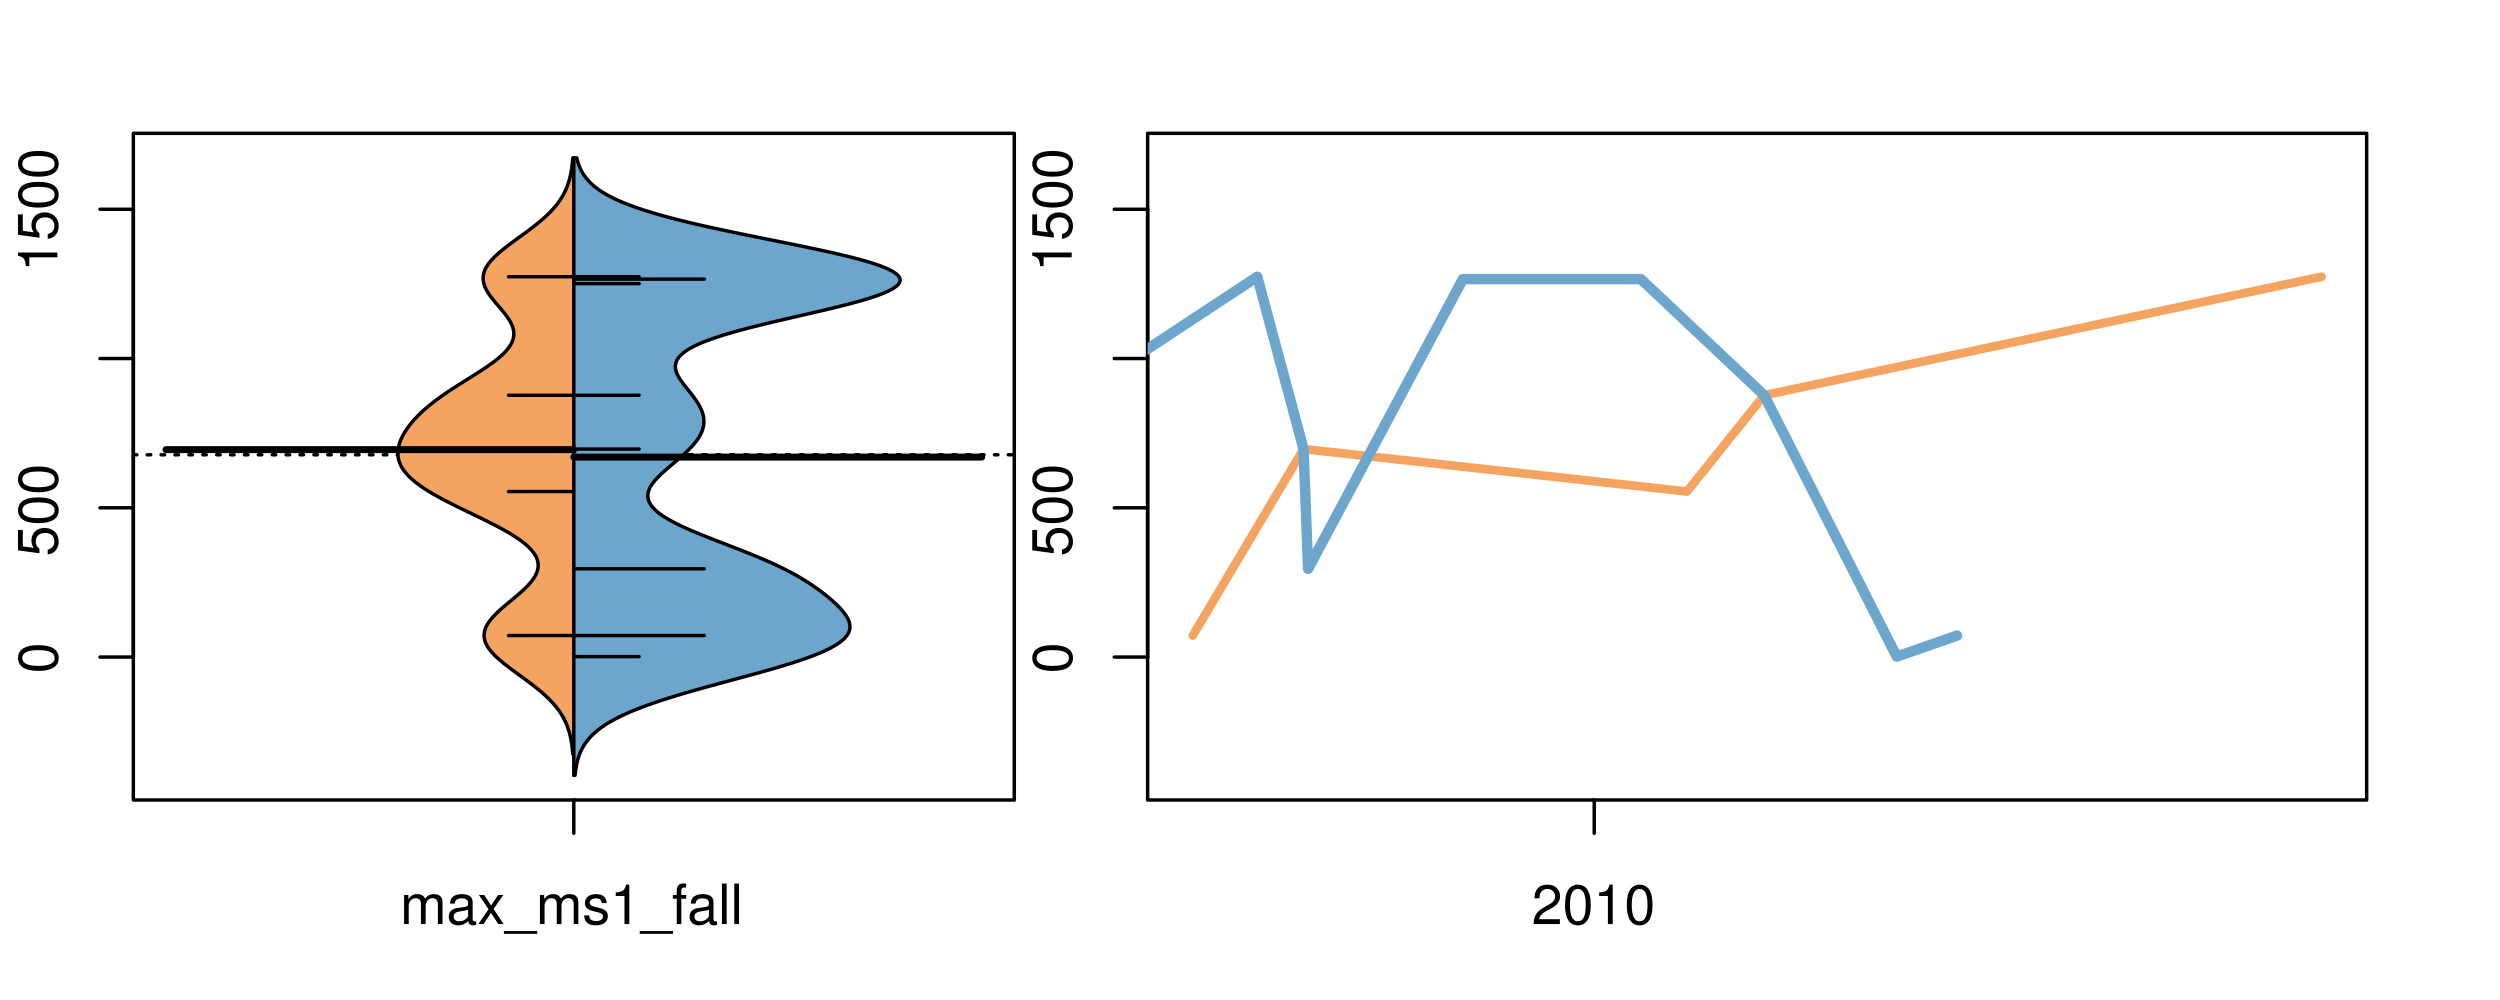 <?xml version="1.0" encoding="UTF-8"?>
<svg xmlns="http://www.w3.org/2000/svg" xmlns:xlink="http://www.w3.org/1999/xlink" width="540pt" height="216pt" viewBox="0 0 540 216" version="1.1">
<defs>
<g>
<symbol overflow="visible" id="glyph0-0">
<path style="stroke:none;" d="M -8.516 -3.297 C -8.516 -2.516 -8.156 -1.781 -7.578 -1.344 C -6.828 -0.797 -5.688 -0.516 -4.109 -0.516 C -1.25 -0.516 0.281 -1.469 0.281 -3.297 C 0.281 -5.094 -1.25 -6.078 -4.047 -6.078 C -5.703 -6.078 -6.797 -5.812 -7.578 -5.25 C -8.172 -4.812 -8.516 -4.109 -8.516 -3.297 Z M -7.578 -3.297 C -7.578 -4.438 -6.422 -5 -4.141 -5 C -1.734 -5 -0.594 -4.453 -0.594 -3.281 C -0.594 -2.156 -1.781 -1.594 -4.109 -1.594 C -6.438 -1.594 -7.578 -2.156 -7.578 -3.297 Z M -7.578 -3.297 "/>
</symbol>
<symbol overflow="visible" id="glyph0-1">
<path style="stroke:none;" d="M -8.516 -5.719 L -8.516 -1.312 L -3.875 -0.688 L -3.875 -1.656 C -4.469 -2.141 -4.672 -2.562 -4.672 -3.219 C -4.672 -4.359 -3.891 -5.078 -2.625 -5.078 C -1.406 -5.078 -0.656 -4.375 -0.656 -3.219 C -0.656 -2.297 -1.125 -1.734 -2.094 -1.469 L -2.094 -0.422 C -1.391 -0.562 -1.062 -0.688 -0.75 -0.938 C -0.094 -1.422 0.281 -2.281 0.281 -3.234 C 0.281 -4.953 -0.969 -6.156 -2.766 -6.156 C -4.453 -6.156 -5.609 -5.047 -5.609 -3.406 C -5.609 -2.812 -5.453 -2.328 -5.094 -1.844 L -7.469 -2.172 L -7.469 -5.719 Z M -8.516 -5.719 "/>
</symbol>
<symbol overflow="visible" id="glyph0-2">
<path style="stroke:none;" d="M -6.062 -3.109 L 0 -3.109 L 0 -4.156 L -8.516 -4.156 L -8.516 -3.469 C -7.203 -3.094 -7.016 -2.859 -6.812 -1.219 L -6.062 -1.219 Z M -6.062 -3.109 "/>
</symbol>
<symbol overflow="visible" id="glyph0-3">
<path style="stroke:none;" d="M -8.75 -5.938 L -8.75 -4.938 L -5.5 -4.938 C -6.125 -4.531 -6.469 -3.859 -6.469 -3.016 C -6.469 -1.375 -5.156 -0.312 -3.156 -0.312 C -1.031 -0.312 0.281 -1.359 0.281 -3.047 C 0.281 -3.906 -0.047 -4.516 -0.828 -5.047 L 0 -5.047 L 0 -5.938 Z M -5.531 -3.188 C -5.531 -4.266 -4.578 -4.938 -3.078 -4.938 C -1.625 -4.938 -0.656 -4.25 -0.656 -3.188 C -0.656 -2.094 -1.625 -1.359 -3.094 -1.359 C -4.562 -1.359 -5.531 -2.094 -5.531 -3.188 Z M -5.531 -3.188 "/>
</symbol>
<symbol overflow="visible" id="glyph0-4">
<path style="stroke:none;" d="M -6.281 -3.094 L -6.281 -2.047 L -7.266 -2.047 C -7.688 -2.047 -7.906 -2.297 -7.906 -2.75 C -7.906 -2.828 -7.906 -2.875 -7.891 -3.094 L -8.719 -3.094 C -8.766 -2.875 -8.781 -2.734 -8.781 -2.531 C -8.781 -1.609 -8.25 -1.062 -7.359 -1.062 L -6.281 -1.062 L -6.281 -0.219 L -5.469 -0.219 L -5.469 -1.062 L 0 -1.062 L 0 -2.047 L -5.469 -2.047 L -5.469 -3.094 Z M -6.281 -3.094 "/>
</symbol>
<symbol overflow="visible" id="glyph0-5">
<path style="stroke:none;" d="M 1.516 -6.938 L 1.516 0.266 L 2.109 0.266 L 2.109 -6.938 Z M 1.516 -6.938 "/>
</symbol>
<symbol overflow="visible" id="glyph0-6">
<path style="stroke:none;" d="M -6.469 -3.266 C -6.469 -1.5 -5.203 -0.438 -3.094 -0.438 C -0.984 -0.438 0.281 -1.484 0.281 -3.281 C 0.281 -5.047 -0.984 -6.125 -3.047 -6.125 C -5.219 -6.125 -6.469 -5.078 -6.469 -3.266 Z M -5.547 -3.281 C -5.547 -4.406 -4.625 -5.078 -3.062 -5.078 C -1.578 -5.078 -0.641 -4.375 -0.641 -3.281 C -0.641 -2.156 -1.578 -1.469 -3.094 -1.469 C -4.609 -1.469 -5.547 -2.156 -5.547 -3.281 Z M -5.547 -3.281 "/>
</symbol>
<symbol overflow="visible" id="glyph0-7">
<path style="stroke:none;" d="M -8.75 -1.828 L -8.75 -0.812 L 0 -0.812 L 0 -1.828 Z M -8.75 -1.828 "/>
</symbol>
<symbol overflow="visible" id="glyph0-8">
<path style="stroke:none;" d="M -1.25 -2.297 L -1.25 -1.047 L 0 -1.047 L 0 -2.297 Z M -1.25 -2.297 "/>
</symbol>
<symbol overflow="visible" id="glyph0-9">
<path style="stroke:none;" d="M -3.906 -2.656 L -3.906 -3.234 C -3.906 -4.391 -3.391 -4.984 -2.359 -4.984 C -1.297 -4.984 -0.656 -4.328 -0.656 -3.234 C -0.656 -2.078 -1.234 -1.516 -2.469 -1.438 L -2.469 -0.391 C -1.781 -0.438 -1.344 -0.547 -0.953 -0.75 C -0.141 -1.188 0.281 -2.031 0.281 -3.188 C 0.281 -4.938 -0.766 -6.078 -2.375 -6.078 C -3.453 -6.078 -4.062 -5.656 -4.406 -4.625 C -4.719 -5.422 -5.312 -5.812 -6.172 -5.812 C -7.625 -5.812 -8.516 -4.844 -8.516 -3.234 C -8.516 -1.516 -7.578 -0.594 -5.766 -0.562 L -5.766 -1.625 C -6.281 -1.625 -6.562 -1.688 -6.828 -1.812 C -7.297 -2.047 -7.578 -2.578 -7.578 -3.234 C -7.578 -4.172 -7.031 -4.734 -6.125 -4.734 C -5.531 -4.734 -5.172 -4.531 -4.984 -4.062 C -4.859 -3.766 -4.812 -3.391 -4.797 -2.656 Z M -3.906 -2.656 "/>
</symbol>
<symbol overflow="visible" id="glyph0-10">
<path style="stroke:none;" d="M 0 -3.422 L -6.281 -5.828 L -6.281 -4.703 L -1.188 -2.922 L -6.281 -1.25 L -6.281 -0.125 L 0 -2.328 Z M 0 -3.422 "/>
</symbol>
<symbol overflow="visible" id="glyph0-11">
<path style="stroke:none;" d="M -0.594 -6.422 C -0.562 -6.312 -0.562 -6.266 -0.562 -6.203 C -0.562 -5.859 -0.75 -5.656 -1.062 -5.656 L -4.75 -5.656 C -5.875 -5.656 -6.469 -4.844 -6.469 -3.297 C -6.469 -2.391 -6.203 -1.625 -5.734 -1.219 C -5.406 -0.922 -5.047 -0.797 -4.422 -0.781 L -4.422 -1.781 C -5.203 -1.875 -5.547 -2.328 -5.547 -3.266 C -5.547 -4.156 -5.203 -4.672 -4.609 -4.672 L -4.344 -4.672 C -3.922 -4.672 -3.75 -4.422 -3.641 -3.625 C -3.469 -2.203 -3.422 -1.984 -3.266 -1.609 C -2.969 -0.875 -2.406 -0.5 -1.578 -0.5 C -0.438 -0.5 0.281 -1.297 0.281 -2.562 C 0.281 -3.359 0 -4 -0.641 -4.703 C -0.016 -4.781 0.281 -5.094 0.281 -5.734 C 0.281 -5.938 0.25 -6.094 0.172 -6.422 Z M -1.984 -4.672 C -1.641 -4.672 -1.438 -4.578 -1.156 -4.266 C -0.797 -3.859 -0.594 -3.375 -0.594 -2.781 C -0.594 -2 -0.969 -1.547 -1.609 -1.547 C -2.266 -1.547 -2.609 -1.984 -2.766 -3.062 C -2.906 -4.109 -2.953 -4.328 -3.109 -4.672 Z M -1.984 -4.672 "/>
</symbol>
<symbol overflow="visible" id="glyph0-12">
<path style="stroke:none;" d="M 0 -5.781 L -6.281 -5.781 L -6.281 -4.781 L -2.719 -4.781 C -1.438 -4.781 -0.594 -4.109 -0.594 -3.078 C -0.594 -2.281 -1.078 -1.781 -1.844 -1.781 L -6.281 -1.781 L -6.281 -0.781 L -1.438 -0.781 C -0.391 -0.781 0.281 -1.562 0.281 -2.781 C 0.281 -3.703 -0.047 -4.297 -0.875 -4.891 L 0 -4.891 Z M 0 -5.781 "/>
</symbol>
<symbol overflow="visible" id="glyph0-13">
<path style="stroke:none;" d="M -2.812 -6.156 C -3.766 -6.156 -4.344 -6.078 -4.812 -5.906 C -5.844 -5.5 -6.469 -4.531 -6.469 -3.359 C -6.469 -1.609 -5.125 -0.484 -3.062 -0.484 C -1 -0.484 0.281 -1.578 0.281 -3.344 C 0.281 -4.781 -0.547 -5.766 -1.906 -6.031 L -1.906 -5.016 C -1.078 -4.734 -0.641 -4.172 -0.641 -3.375 C -0.641 -2.734 -0.938 -2.203 -1.469 -1.859 C -1.828 -1.625 -2.188 -1.531 -2.812 -1.531 Z M -3.625 -1.547 C -4.781 -1.625 -5.547 -2.344 -5.547 -3.344 C -5.547 -4.328 -4.734 -5.094 -3.703 -5.094 C -3.672 -5.094 -3.641 -5.094 -3.625 -5.078 Z M -3.625 -1.547 "/>
</symbol>
<symbol overflow="visible" id="glyph1-0">
<path style="stroke:none;" d="M 0.844 -6.281 L 0.844 0 L 1.844 0 L 1.844 -3.953 C 1.844 -4.859 2.516 -5.594 3.328 -5.594 C 4.062 -5.594 4.484 -5.141 4.484 -4.328 L 4.484 0 L 5.5 0 L 5.5 -3.953 C 5.5 -4.859 6.156 -5.594 6.969 -5.594 C 7.703 -5.594 8.141 -5.125 8.141 -4.328 L 8.141 0 L 9.141 0 L 9.141 -4.719 C 9.141 -5.844 8.5 -6.469 7.312 -6.469 C 6.484 -6.469 5.969 -6.219 5.391 -5.516 C 5.016 -6.188 4.516 -6.469 3.703 -6.469 C 2.859 -6.469 2.297 -6.156 1.766 -5.406 L 1.766 -6.281 Z M 0.844 -6.281 "/>
</symbol>
<symbol overflow="visible" id="glyph1-1">
<path style="stroke:none;" d="M 6.422 -0.594 C 6.312 -0.562 6.266 -0.562 6.203 -0.562 C 5.859 -0.562 5.656 -0.75 5.656 -1.062 L 5.656 -4.75 C 5.656 -5.875 4.844 -6.469 3.297 -6.469 C 2.391 -6.469 1.625 -6.203 1.219 -5.734 C 0.922 -5.406 0.797 -5.047 0.781 -4.422 L 1.781 -4.422 C 1.875 -5.203 2.328 -5.547 3.266 -5.547 C 4.156 -5.547 4.672 -5.203 4.672 -4.609 L 4.672 -4.344 C 4.672 -3.922 4.422 -3.75 3.625 -3.641 C 2.203 -3.469 1.984 -3.422 1.609 -3.266 C 0.875 -2.969 0.5 -2.406 0.5 -1.578 C 0.5 -0.438 1.297 0.281 2.562 0.281 C 3.359 0.281 4 0 4.703 -0.641 C 4.781 -0.016 5.094 0.281 5.734 0.281 C 5.938 0.281 6.094 0.25 6.422 0.172 Z M 4.672 -1.984 C 4.672 -1.641 4.578 -1.438 4.266 -1.156 C 3.859 -0.797 3.375 -0.594 2.781 -0.594 C 2 -0.594 1.547 -0.969 1.547 -1.609 C 1.547 -2.266 1.984 -2.609 3.062 -2.766 C 4.109 -2.906 4.328 -2.953 4.672 -3.109 Z M 4.672 -1.984 "/>
</symbol>
<symbol overflow="visible" id="glyph1-2">
<path style="stroke:none;" d="M 3.5 -3.25 L 5.609 -6.281 L 4.484 -6.281 L 2.969 -4.016 L 1.469 -6.281 L 0.328 -6.281 L 2.422 -3.203 L 0.203 0 L 1.344 0 L 2.938 -2.406 L 4.516 0 L 5.672 0 Z M 3.5 -3.25 "/>
</symbol>
<symbol overflow="visible" id="glyph1-3">
<path style="stroke:none;" d="M 6.938 1.516 L -0.266 1.516 L -0.266 2.109 L 6.938 2.109 Z M 6.938 1.516 "/>
</symbol>
<symbol overflow="visible" id="glyph1-4">
<path style="stroke:none;" d="M 5.25 -4.531 C 5.25 -5.766 4.422 -6.469 2.969 -6.469 C 1.516 -6.469 0.562 -5.719 0.562 -4.547 C 0.562 -3.562 1.062 -3.094 2.562 -2.734 L 3.484 -2.516 C 4.188 -2.344 4.469 -2.094 4.469 -1.625 C 4.469 -1.047 3.875 -0.641 3 -0.641 C 2.453 -0.641 2 -0.797 1.75 -1.062 C 1.594 -1.25 1.531 -1.422 1.469 -1.875 L 0.406 -1.875 C 0.453 -0.422 1.266 0.281 2.922 0.281 C 4.5 0.281 5.516 -0.5 5.516 -1.719 C 5.516 -2.656 4.984 -3.172 3.734 -3.469 L 2.766 -3.703 C 1.953 -3.891 1.609 -4.156 1.609 -4.594 C 1.609 -5.172 2.125 -5.547 2.938 -5.547 C 3.75 -5.547 4.172 -5.203 4.203 -4.531 Z M 5.25 -4.531 "/>
</symbol>
<symbol overflow="visible" id="glyph1-5">
<path style="stroke:none;" d="M 3.109 -6.062 L 3.109 0 L 4.156 0 L 4.156 -8.516 L 3.469 -8.516 C 3.094 -7.203 2.859 -7.016 1.219 -6.812 L 1.219 -6.062 Z M 3.109 -6.062 "/>
</symbol>
<symbol overflow="visible" id="glyph1-6">
<path style="stroke:none;" d="M 3.094 -6.281 L 2.047 -6.281 L 2.047 -7.266 C 2.047 -7.688 2.297 -7.906 2.75 -7.906 C 2.828 -7.906 2.875 -7.906 3.094 -7.891 L 3.094 -8.719 C 2.875 -8.766 2.734 -8.781 2.531 -8.781 C 1.609 -8.781 1.062 -8.25 1.062 -7.359 L 1.062 -6.281 L 0.219 -6.281 L 0.219 -5.469 L 1.062 -5.469 L 1.062 0 L 2.047 0 L 2.047 -5.469 L 3.094 -5.469 Z M 3.094 -6.281 "/>
</symbol>
<symbol overflow="visible" id="glyph1-7">
<path style="stroke:none;" d="M 1.828 -8.75 L 0.812 -8.75 L 0.812 0 L 1.828 0 Z M 1.828 -8.75 "/>
</symbol>
<symbol overflow="visible" id="glyph1-8">
<path style="stroke:none;" d="M 6.078 -1.047 L 1.594 -1.047 C 1.703 -1.734 2.094 -2.188 3.125 -2.797 L 4.328 -3.438 C 5.516 -4.094 6.125 -4.969 6.125 -6.016 C 6.125 -6.719 5.844 -7.375 5.344 -7.844 C 4.844 -8.297 4.219 -8.516 3.406 -8.516 C 2.328 -8.516 1.531 -8.125 1.062 -7.406 C 0.75 -6.953 0.625 -6.422 0.594 -5.562 L 1.656 -5.562 C 1.688 -6.125 1.766 -6.484 1.906 -6.75 C 2.188 -7.266 2.734 -7.578 3.375 -7.578 C 4.328 -7.578 5.047 -6.906 5.047 -5.984 C 5.047 -5.312 4.656 -4.734 3.906 -4.312 L 2.797 -3.688 C 1.016 -2.672 0.5 -1.875 0.406 0 L 6.078 0 Z M 6.078 -1.047 "/>
</symbol>
<symbol overflow="visible" id="glyph1-9">
<path style="stroke:none;" d="M 3.297 -8.516 C 2.516 -8.516 1.781 -8.156 1.344 -7.578 C 0.797 -6.828 0.516 -5.688 0.516 -4.109 C 0.516 -1.25 1.469 0.281 3.297 0.281 C 5.094 0.281 6.078 -1.25 6.078 -4.047 C 6.078 -5.703 5.812 -6.797 5.25 -7.578 C 4.812 -8.172 4.109 -8.516 3.297 -8.516 Z M 3.297 -7.578 C 4.438 -7.578 5 -6.422 5 -4.141 C 5 -1.734 4.453 -0.594 3.281 -0.594 C 2.156 -0.594 1.594 -1.781 1.594 -4.109 C 1.594 -6.438 2.156 -7.578 3.297 -7.578 Z M 3.297 -7.578 "/>
</symbol>
</g>
<clipPath id="clip1">
  <path d="M 28.801 28.801 L 220.086 28.801 L 220.086 173.801 L 28.801 173.801 Z M 28.801 28.801 "/>
</clipPath>
<clipPath id="clip2">
  <path d="M 247.887 28.801 L 512.199 28.801 L 512.199 173.801 L 247.887 173.801 Z M 247.887 28.801 "/>
</clipPath>
<clipPath id="clip3">
  <path d="M 233.484 14.398 L 526.598 14.398 L 526.598 188.199 L 233.484 188.199 Z M 233.484 14.398 "/>
</clipPath>
<clipPath id="clip4">
  <path d="M 247.887 28.801 L 512.199 28.801 L 512.199 173.801 L 247.887 173.801 Z M 247.887 28.801 "/>
</clipPath>
</defs>
<g id="surface251">
<path style="fill:none;stroke-width:0.75;stroke-linecap:round;stroke-linejoin:round;stroke:rgb(0%,0%,0%);stroke-opacity:1;stroke-miterlimit:10;" d="M 28.801 172.801 L 219.086 172.801 L 219.086 28.801 L 28.801 28.801 L 28.801 172.801 "/>
<path style="fill:none;stroke-width:0.75;stroke-linecap:round;stroke-linejoin:round;stroke:rgb(0%,0%,0%);stroke-opacity:1;stroke-miterlimit:10;" d="M 28.801 141.93 L 28.801 45.199 "/>
<path style="fill:none;stroke-width:0.75;stroke-linecap:round;stroke-linejoin:round;stroke:rgb(0%,0%,0%);stroke-opacity:1;stroke-miterlimit:10;" d="M 28.801 141.93 L 21.602 141.93 "/>
<path style="fill:none;stroke-width:0.75;stroke-linecap:round;stroke-linejoin:round;stroke:rgb(0%,0%,0%);stroke-opacity:1;stroke-miterlimit:10;" d="M 28.801 109.688 L 21.602 109.688 "/>
<path style="fill:none;stroke-width:0.75;stroke-linecap:round;stroke-linejoin:round;stroke:rgb(0%,0%,0%);stroke-opacity:1;stroke-miterlimit:10;" d="M 28.801 77.441 L 21.602 77.441 "/>
<path style="fill:none;stroke-width:0.75;stroke-linecap:round;stroke-linejoin:round;stroke:rgb(0%,0%,0%);stroke-opacity:1;stroke-miterlimit:10;" d="M 28.801 45.199 L 21.602 45.199 "/>
<g style="fill:rgb(0%,0%,0%);fill-opacity:1;">
  <use xlink:href="#glyph0-0" x="12.396" y="145.43"/>
</g>
<g style="fill:rgb(0%,0%,0%);fill-opacity:1;">
  <use xlink:href="#glyph0-1" x="12.396" y="120.188"/>
  <use xlink:href="#glyph0-0" x="12.396" y="113.516"/>
  <use xlink:href="#glyph0-0" x="12.396" y="106.844"/>
</g>
<g style="fill:rgb(0%,0%,0%);fill-opacity:1;">
  <use xlink:href="#glyph0-2" x="12.396" y="58.699"/>
  <use xlink:href="#glyph0-1" x="12.396" y="52.027"/>
  <use xlink:href="#glyph0-0" x="12.396" y="45.355"/>
  <use xlink:href="#glyph0-0" x="12.396" y="38.684"/>
</g>
<path style="fill:none;stroke-width:0.75;stroke-linecap:round;stroke-linejoin:round;stroke:rgb(0%,0%,0%);stroke-opacity:1;stroke-miterlimit:10;" d="M 123.941 172.801 L 123.941 172.801 "/>
<path style="fill:none;stroke-width:0.75;stroke-linecap:round;stroke-linejoin:round;stroke:rgb(0%,0%,0%);stroke-opacity:1;stroke-miterlimit:10;" d="M 123.941 172.801 L 123.941 180 "/>
<g style="fill:rgb(0%,0%,0%);fill-opacity:1;">
  <use xlink:href="#glyph1-0" x="86.441" y="199.596"/>
  <use xlink:href="#glyph1-1" x="96.438" y="199.596"/>
  <use xlink:href="#glyph1-2" x="103.109" y="199.596"/>
  <use xlink:href="#glyph1-3" x="109.109" y="199.596"/>
  <use xlink:href="#glyph1-0" x="115.781" y="199.596"/>
  <use xlink:href="#glyph1-4" x="125.777" y="199.596"/>
  <use xlink:href="#glyph1-5" x="131.777" y="199.596"/>
  <use xlink:href="#glyph1-3" x="138.449" y="199.596"/>
  <use xlink:href="#glyph1-6" x="145.121" y="199.596"/>
  <use xlink:href="#glyph1-1" x="148.457" y="199.596"/>
  <use xlink:href="#glyph1-7" x="155.129" y="199.596"/>
  <use xlink:href="#glyph1-7" x="157.793" y="199.596"/>
</g>
<g clip-path="url(#clip1)" clip-rule="nonzero">
<path style="fill:none;stroke-width:0.75;stroke-linecap:round;stroke-linejoin:round;stroke:rgb(0%,0%,0%);stroke-opacity:1;stroke-dasharray:0.75,2.25;stroke-miterlimit:10;" d="M 28.801 98.23 L 219.086 98.23 "/>
<path style=" stroke:none;fill-rule:nonzero;fill:rgb(95.686%,64.314%,37.647%);fill-opacity:1;" d="M 123.941 34.133 L 123.727 34.133 L 123.707 34.387 L 123.684 34.637 L 123.66 34.891 L 123.637 35.141 L 123.609 35.395 L 123.578 35.645 L 123.547 35.898 L 123.516 36.148 L 123.477 36.402 L 123.441 36.652 L 123.398 36.906 L 123.355 37.156 L 123.309 37.41 L 123.258 37.66 L 123.203 37.914 L 123.145 38.164 L 123.02 38.672 L 122.949 38.922 L 122.875 39.176 L 122.797 39.426 L 122.715 39.68 L 122.629 39.93 L 122.535 40.184 L 122.438 40.434 L 122.336 40.688 L 122.227 40.938 L 122.113 41.191 L 121.992 41.441 L 121.867 41.695 L 121.734 41.945 L 121.594 42.199 L 121.449 42.449 L 121.297 42.703 L 121.137 42.953 L 120.973 43.207 L 120.801 43.457 L 120.617 43.711 L 120.434 43.961 L 120.238 44.215 L 120.035 44.465 L 119.828 44.719 L 119.609 44.973 L 119.383 45.223 L 119.152 45.477 L 118.91 45.727 L 118.664 45.98 L 118.41 46.23 L 118.148 46.484 L 117.879 46.734 L 117.605 46.988 L 117.32 47.238 L 117.035 47.492 L 116.738 47.742 L 116.438 47.996 L 116.129 48.246 L 115.816 48.5 L 115.5 48.75 L 115.176 49.004 L 114.848 49.254 L 114.516 49.508 L 114.184 49.758 L 113.844 50.012 L 113.504 50.262 L 112.816 50.77 L 112.469 51.02 L 112.121 51.273 L 111.777 51.523 L 111.43 51.777 L 111.086 52.027 L 110.742 52.281 L 110.402 52.531 L 110.066 52.785 L 109.734 53.035 L 109.406 53.289 L 109.082 53.539 L 108.766 53.793 L 108.453 54.043 L 108.148 54.297 L 107.855 54.547 L 107.566 54.801 L 107.285 55.051 L 107.02 55.305 L 106.758 55.555 L 106.512 55.809 L 106.273 56.059 L 106.047 56.312 L 105.836 56.562 L 105.641 56.816 L 105.449 57.07 L 105.281 57.32 L 105.121 57.574 L 104.973 57.824 L 104.848 58.078 L 104.734 58.328 L 104.629 58.582 L 104.551 58.832 L 104.48 59.086 L 104.422 59.336 L 104.387 59.59 L 104.363 59.84 L 104.355 60.094 L 104.363 60.344 L 104.383 60.598 L 104.422 60.848 L 104.473 61.102 L 104.535 61.352 L 104.617 61.605 L 104.707 61.855 L 104.812 62.109 L 104.93 62.359 L 105.059 62.613 L 105.195 62.867 L 105.348 63.117 L 105.508 63.371 L 105.676 63.621 L 105.855 63.875 L 106.039 64.125 L 106.23 64.379 L 106.43 64.629 L 106.629 64.883 L 106.836 65.133 L 107.047 65.387 L 107.262 65.637 L 107.477 65.891 L 107.691 66.141 L 107.906 66.395 L 108.125 66.645 L 108.336 66.898 L 108.547 67.148 L 108.754 67.402 L 108.953 67.652 L 109.152 67.906 L 109.344 68.156 L 109.523 68.41 L 109.703 68.66 L 109.871 68.914 L 110.027 69.168 L 110.176 69.418 L 110.312 69.672 L 110.438 69.922 L 110.559 70.176 L 110.656 70.426 L 110.746 70.68 L 110.824 70.93 L 110.883 71.184 L 110.93 71.434 L 110.965 71.688 L 110.98 71.938 L 110.984 72.191 L 110.973 72.441 L 110.941 72.695 L 110.898 72.945 L 110.84 73.199 L 110.762 73.449 L 110.672 73.703 L 110.562 73.953 L 110.438 74.207 L 110.301 74.457 L 110.148 74.711 L 109.977 74.965 L 109.793 75.215 L 109.59 75.469 L 109.379 75.719 L 109.152 75.973 L 108.906 76.223 L 108.652 76.477 L 108.387 76.727 L 108.105 76.98 L 107.812 77.23 L 107.512 77.484 L 107.195 77.734 L 106.871 77.988 L 106.539 78.238 L 106.195 78.492 L 105.848 78.742 L 105.488 78.996 L 105.121 79.246 L 104.75 79.5 L 104.375 79.75 L 103.988 80.004 L 103.602 80.254 L 103.211 80.508 L 102.816 80.758 L 102.02 81.266 L 101.617 81.516 L 101.219 81.77 L 100.816 82.02 L 100.414 82.273 L 100.012 82.523 L 99.613 82.777 L 99.215 83.027 L 98.816 83.281 L 98.422 83.531 L 98.031 83.785 L 97.645 84.035 L 97.262 84.289 L 96.883 84.539 L 96.508 84.793 L 96.137 85.043 L 95.773 85.297 L 95.414 85.547 L 95.059 85.801 L 94.711 86.051 L 94.367 86.305 L 94.031 86.555 L 93.699 86.809 L 93.375 87.062 L 93.059 87.312 L 92.746 87.566 L 92.441 87.816 L 92.145 88.07 L 91.852 88.32 L 91.566 88.574 L 91.289 88.824 L 91.016 89.078 L 90.754 89.328 L 90.492 89.582 L 90.242 89.832 L 89.996 90.086 L 89.758 90.336 L 89.527 90.59 L 89.301 90.84 L 89.082 91.094 L 88.871 91.344 L 88.668 91.598 L 88.469 91.848 L 88.277 92.102 L 88.09 92.352 L 87.91 92.605 L 87.742 92.855 L 87.578 93.109 L 87.418 93.363 L 87.27 93.613 L 87.125 93.867 L 86.988 94.117 L 86.859 94.371 L 86.742 94.621 L 86.625 94.875 L 86.523 95.125 L 86.426 95.379 L 86.332 95.629 L 86.254 95.883 L 86.184 96.133 L 86.117 96.387 L 86.066 96.637 L 86.023 96.891 L 85.984 97.141 L 85.965 97.395 L 85.945 97.645 L 85.941 97.898 L 85.949 98.148 L 85.965 98.402 L 85.992 98.652 L 86.035 98.906 L 86.082 99.16 L 86.148 99.41 L 86.223 99.664 L 86.309 99.914 L 86.41 100.168 L 86.52 100.418 L 86.645 100.672 L 86.785 100.922 L 86.934 101.176 L 87.094 101.426 L 87.277 101.68 L 87.469 101.93 L 87.668 102.184 L 87.891 102.434 L 88.121 102.688 L 88.367 102.938 L 88.629 103.191 L 88.898 103.441 L 89.184 103.695 L 89.484 103.945 L 89.797 104.199 L 90.121 104.449 L 90.461 104.703 L 90.809 104.953 L 91.172 105.207 L 91.551 105.461 L 91.934 105.711 L 92.336 105.965 L 92.746 106.215 L 93.164 106.469 L 93.594 106.719 L 94.035 106.973 L 94.484 107.223 L 94.945 107.477 L 95.41 107.727 L 95.887 107.98 L 96.371 108.23 L 96.859 108.484 L 97.352 108.734 L 97.855 108.988 L 98.359 109.238 L 98.871 109.492 L 99.387 109.742 L 99.902 109.996 L 100.422 110.246 L 100.941 110.5 L 101.465 110.75 L 101.984 111.004 L 102.508 111.258 L 103.027 111.508 L 103.547 111.762 L 104.062 112.012 L 104.578 112.266 L 105.086 112.516 L 105.59 112.77 L 106.09 113.02 L 106.582 113.273 L 107.07 113.523 L 107.551 113.777 L 108.023 114.027 L 108.484 114.281 L 108.941 114.531 L 109.387 114.785 L 109.82 115.035 L 110.246 115.289 L 110.656 115.539 L 111.059 115.793 L 111.449 116.043 L 111.824 116.297 L 112.188 116.547 L 112.539 116.801 L 112.871 117.051 L 113.195 117.305 L 113.5 117.559 L 113.789 117.809 L 114.07 118.062 L 114.328 118.312 L 114.57 118.566 L 114.801 118.816 L 115.012 119.07 L 115.207 119.32 L 115.391 119.574 L 115.547 119.824 L 115.691 120.078 L 115.824 120.328 L 115.93 120.582 L 116.027 120.832 L 116.105 121.086 L 116.164 121.336 L 116.207 121.59 L 116.234 121.84 L 116.242 122.094 L 116.238 122.344 L 116.215 122.598 L 116.172 122.848 L 116.121 123.102 L 116.047 123.355 L 115.961 123.605 L 115.859 123.859 L 115.742 124.109 L 115.613 124.363 L 115.469 124.613 L 115.309 124.867 L 115.137 125.117 L 114.957 125.371 L 114.758 125.621 L 114.551 125.875 L 114.336 126.125 L 114.105 126.379 L 113.863 126.629 L 113.617 126.883 L 113.359 127.133 L 113.094 127.387 L 112.824 127.637 L 112.543 127.891 L 112.262 128.141 L 111.973 128.395 L 111.676 128.645 L 111.379 128.898 L 111.078 129.148 L 110.777 129.402 L 110.473 129.656 L 110.168 129.906 L 109.867 130.16 L 109.562 130.41 L 109.266 130.664 L 108.969 130.914 L 108.672 131.168 L 108.383 131.418 L 108.102 131.672 L 107.82 131.922 L 107.551 132.176 L 107.289 132.426 L 107.031 132.68 L 106.789 132.93 L 106.555 133.184 L 106.324 133.434 L 106.113 133.688 L 105.91 133.938 L 105.719 134.191 L 105.543 134.441 L 105.379 134.695 L 105.227 134.945 L 105.094 135.199 L 104.973 135.453 L 104.867 135.703 L 104.777 135.957 L 104.699 136.207 L 104.641 136.461 L 104.602 136.711 L 104.57 136.965 L 104.562 137.215 L 104.57 137.469 L 104.59 137.719 L 104.633 137.973 L 104.691 138.223 L 104.758 138.477 L 104.852 138.727 L 104.957 138.98 L 105.07 139.23 L 105.211 139.484 L 105.359 139.734 L 105.523 139.988 L 105.707 140.238 L 105.898 140.492 L 106.105 140.742 L 106.324 140.996 L 106.555 141.246 L 106.801 141.5 L 107.055 141.754 L 107.32 142.004 L 107.594 142.258 L 107.879 142.508 L 108.172 142.762 L 108.477 143.012 L 108.785 143.266 L 109.098 143.516 L 109.422 143.77 L 109.746 144.02 L 110.078 144.273 L 110.414 144.523 L 110.754 144.777 L 111.094 145.027 L 111.438 145.281 L 111.785 145.531 L 112.129 145.785 L 112.477 146.035 L 112.82 146.289 L 113.164 146.539 L 113.508 146.793 L 113.848 147.043 L 114.52 147.551 L 114.852 147.801 L 115.18 148.055 L 115.5 148.305 L 115.82 148.559 L 116.133 148.809 L 116.438 149.062 L 116.738 149.312 L 117.035 149.566 L 117.324 149.816 L 117.605 150.07 L 117.883 150.32 L 118.148 150.574 L 118.414 150.824 L 118.664 151.078 L 118.91 151.328 L 119.152 151.582 L 119.383 151.832 L 119.609 152.086 L 119.828 152.336 L 120.035 152.59 L 120.238 152.84 L 120.434 153.094 L 120.617 153.344 L 120.801 153.598 L 120.973 153.852 L 121.137 154.102 L 121.297 154.355 L 121.449 154.605 L 121.594 154.859 L 121.734 155.109 L 121.867 155.363 L 121.992 155.613 L 122.113 155.867 L 122.227 156.117 L 122.336 156.371 L 122.438 156.621 L 122.535 156.875 L 122.629 157.125 L 122.715 157.379 L 122.797 157.629 L 122.875 157.883 L 122.949 158.133 L 123.02 158.387 L 123.082 158.637 L 123.145 158.891 L 123.203 159.141 L 123.258 159.395 L 123.309 159.648 L 123.355 159.898 L 123.398 160.152 L 123.441 160.402 L 123.477 160.656 L 123.516 160.906 L 123.547 161.16 L 123.578 161.41 L 123.609 161.664 L 123.637 161.914 L 123.66 162.168 L 123.684 162.418 L 123.707 162.672 L 123.727 162.922 L 123.941 162.922 Z M 123.941 34.133 "/>
<path style="fill:none;stroke-width:0.75;stroke-linecap:round;stroke-linejoin:round;stroke:rgb(0%,0%,0%);stroke-opacity:1;stroke-miterlimit:10;" d="M 123.941 34.133 L 123.727 34.133 L 123.707 34.387 L 123.684 34.637 L 123.66 34.891 L 123.637 35.141 L 123.609 35.395 L 123.578 35.645 L 123.547 35.898 L 123.516 36.148 L 123.477 36.402 L 123.441 36.652 L 123.398 36.906 L 123.355 37.156 L 123.309 37.41 L 123.258 37.66 L 123.203 37.914 L 123.145 38.164 L 123.02 38.672 L 122.949 38.922 L 122.875 39.176 L 122.797 39.426 L 122.715 39.68 L 122.629 39.93 L 122.535 40.184 L 122.438 40.434 L 122.336 40.688 L 122.227 40.938 L 122.113 41.191 L 121.992 41.441 L 121.867 41.695 L 121.734 41.945 L 121.594 42.199 L 121.449 42.449 L 121.297 42.703 L 121.137 42.953 L 120.973 43.207 L 120.801 43.457 L 120.617 43.711 L 120.434 43.961 L 120.238 44.215 L 120.035 44.465 L 119.828 44.719 L 119.609 44.973 L 119.383 45.223 L 119.152 45.477 L 118.91 45.727 L 118.664 45.98 L 118.41 46.23 L 118.148 46.484 L 117.879 46.734 L 117.605 46.988 L 117.32 47.238 L 117.035 47.492 L 116.738 47.742 L 116.438 47.996 L 116.129 48.246 L 115.816 48.5 L 115.5 48.75 L 115.176 49.004 L 114.848 49.254 L 114.516 49.508 L 114.184 49.758 L 113.844 50.012 L 113.504 50.262 L 112.816 50.77 L 112.469 51.02 L 112.121 51.273 L 111.777 51.523 L 111.43 51.777 L 111.086 52.027 L 110.742 52.281 L 110.402 52.531 L 110.066 52.785 L 109.734 53.035 L 109.406 53.289 L 109.082 53.539 L 108.766 53.793 L 108.453 54.043 L 108.148 54.297 L 107.855 54.547 L 107.566 54.801 L 107.285 55.051 L 107.02 55.305 L 106.758 55.555 L 106.512 55.809 L 106.273 56.059 L 106.047 56.312 L 105.836 56.562 L 105.641 56.816 L 105.449 57.07 L 105.281 57.32 L 105.121 57.574 L 104.973 57.824 L 104.848 58.078 L 104.734 58.328 L 104.629 58.582 L 104.551 58.832 L 104.48 59.086 L 104.422 59.336 L 104.387 59.59 L 104.363 59.84 L 104.355 60.094 L 104.363 60.344 L 104.383 60.598 L 104.422 60.848 L 104.473 61.102 L 104.535 61.352 L 104.617 61.605 L 104.707 61.855 L 104.812 62.109 L 104.93 62.359 L 105.059 62.613 L 105.195 62.867 L 105.348 63.117 L 105.508 63.371 L 105.676 63.621 L 105.855 63.875 L 106.039 64.125 L 106.23 64.379 L 106.43 64.629 L 106.629 64.883 L 106.836 65.133 L 107.047 65.387 L 107.262 65.637 L 107.477 65.891 L 107.691 66.141 L 107.906 66.395 L 108.125 66.645 L 108.336 66.898 L 108.547 67.148 L 108.754 67.402 L 108.953 67.652 L 109.152 67.906 L 109.344 68.156 L 109.523 68.41 L 109.703 68.66 L 109.871 68.914 L 110.027 69.168 L 110.176 69.418 L 110.312 69.672 L 110.438 69.922 L 110.559 70.176 L 110.656 70.426 L 110.746 70.68 L 110.824 70.93 L 110.883 71.184 L 110.93 71.434 L 110.965 71.688 L 110.98 71.938 L 110.984 72.191 L 110.973 72.441 L 110.941 72.695 L 110.898 72.945 L 110.84 73.199 L 110.762 73.449 L 110.672 73.703 L 110.562 73.953 L 110.438 74.207 L 110.301 74.457 L 110.148 74.711 L 109.977 74.965 L 109.793 75.215 L 109.59 75.469 L 109.379 75.719 L 109.152 75.973 L 108.906 76.223 L 108.652 76.477 L 108.387 76.727 L 108.105 76.98 L 107.812 77.23 L 107.512 77.484 L 107.195 77.734 L 106.871 77.988 L 106.539 78.238 L 106.195 78.492 L 105.848 78.742 L 105.488 78.996 L 105.121 79.246 L 104.75 79.5 L 104.375 79.75 L 103.988 80.004 L 103.602 80.254 L 103.211 80.508 L 102.816 80.758 L 102.02 81.266 L 101.617 81.516 L 101.219 81.77 L 100.816 82.02 L 100.414 82.273 L 100.012 82.523 L 99.613 82.777 L 99.215 83.027 L 98.816 83.281 L 98.422 83.531 L 98.031 83.785 L 97.645 84.035 L 97.262 84.289 L 96.883 84.539 L 96.508 84.793 L 96.137 85.043 L 95.773 85.297 L 95.414 85.547 L 95.059 85.801 L 94.711 86.051 L 94.367 86.305 L 94.031 86.555 L 93.699 86.809 L 93.375 87.062 L 93.059 87.312 L 92.746 87.566 L 92.441 87.816 L 92.145 88.07 L 91.852 88.32 L 91.566 88.574 L 91.289 88.824 L 91.016 89.078 L 90.754 89.328 L 90.492 89.582 L 90.242 89.832 L 89.996 90.086 L 89.758 90.336 L 89.527 90.59 L 89.301 90.84 L 89.082 91.094 L 88.871 91.344 L 88.668 91.598 L 88.469 91.848 L 88.277 92.102 L 88.09 92.352 L 87.91 92.605 L 87.742 92.855 L 87.578 93.109 L 87.418 93.363 L 87.27 93.613 L 87.125 93.867 L 86.988 94.117 L 86.859 94.371 L 86.742 94.621 L 86.625 94.875 L 86.523 95.125 L 86.426 95.379 L 86.332 95.629 L 86.254 95.883 L 86.184 96.133 L 86.117 96.387 L 86.066 96.637 L 86.023 96.891 L 85.984 97.141 L 85.965 97.395 L 85.945 97.645 L 85.941 97.898 L 85.949 98.148 L 85.965 98.402 L 85.992 98.652 L 86.035 98.906 L 86.082 99.16 L 86.148 99.41 L 86.223 99.664 L 86.309 99.914 L 86.41 100.168 L 86.52 100.418 L 86.645 100.672 L 86.785 100.922 L 86.934 101.176 L 87.094 101.426 L 87.277 101.68 L 87.469 101.93 L 87.668 102.184 L 87.891 102.434 L 88.121 102.688 L 88.367 102.938 L 88.629 103.191 L 88.898 103.441 L 89.184 103.695 L 89.484 103.945 L 89.797 104.199 L 90.121 104.449 L 90.461 104.703 L 90.809 104.953 L 91.172 105.207 L 91.551 105.461 L 91.934 105.711 L 92.336 105.965 L 92.746 106.215 L 93.164 106.469 L 93.594 106.719 L 94.035 106.973 L 94.484 107.223 L 94.945 107.477 L 95.41 107.727 L 95.887 107.98 L 96.371 108.23 L 96.859 108.484 L 97.352 108.734 L 97.855 108.988 L 98.359 109.238 L 98.871 109.492 L 99.387 109.742 L 99.902 109.996 L 100.422 110.246 L 100.941 110.5 L 101.465 110.75 L 101.984 111.004 L 102.508 111.258 L 103.027 111.508 L 103.547 111.762 L 104.062 112.012 L 104.578 112.266 L 105.086 112.516 L 105.59 112.77 L 106.09 113.02 L 106.582 113.273 L 107.07 113.523 L 107.551 113.777 L 108.023 114.027 L 108.484 114.281 L 108.941 114.531 L 109.387 114.785 L 109.82 115.035 L 110.246 115.289 L 110.656 115.539 L 111.059 115.793 L 111.449 116.043 L 111.824 116.297 L 112.188 116.547 L 112.539 116.801 L 112.871 117.051 L 113.195 117.305 L 113.5 117.559 L 113.789 117.809 L 114.07 118.062 L 114.328 118.312 L 114.57 118.566 L 114.801 118.816 L 115.012 119.07 L 115.207 119.32 L 115.391 119.574 L 115.547 119.824 L 115.691 120.078 L 115.824 120.328 L 115.93 120.582 L 116.027 120.832 L 116.105 121.086 L 116.164 121.336 L 116.207 121.59 L 116.234 121.84 L 116.242 122.094 L 116.238 122.344 L 116.215 122.598 L 116.172 122.848 L 116.121 123.102 L 116.047 123.355 L 115.961 123.605 L 115.859 123.859 L 115.742 124.109 L 115.613 124.363 L 115.469 124.613 L 115.309 124.867 L 115.137 125.117 L 114.957 125.371 L 114.758 125.621 L 114.551 125.875 L 114.336 126.125 L 114.105 126.379 L 113.863 126.629 L 113.617 126.883 L 113.359 127.133 L 113.094 127.387 L 112.824 127.637 L 112.543 127.891 L 112.262 128.141 L 111.973 128.395 L 111.676 128.645 L 111.379 128.898 L 111.078 129.148 L 110.777 129.402 L 110.473 129.656 L 110.168 129.906 L 109.867 130.16 L 109.562 130.41 L 109.266 130.664 L 108.969 130.914 L 108.672 131.168 L 108.383 131.418 L 108.102 131.672 L 107.82 131.922 L 107.551 132.176 L 107.289 132.426 L 107.031 132.68 L 106.789 132.93 L 106.555 133.184 L 106.324 133.434 L 106.113 133.688 L 105.91 133.938 L 105.719 134.191 L 105.543 134.441 L 105.379 134.695 L 105.227 134.945 L 105.094 135.199 L 104.973 135.453 L 104.867 135.703 L 104.777 135.957 L 104.699 136.207 L 104.641 136.461 L 104.602 136.711 L 104.57 136.965 L 104.562 137.215 L 104.57 137.469 L 104.59 137.719 L 104.633 137.973 L 104.691 138.223 L 104.758 138.477 L 104.852 138.727 L 104.957 138.98 L 105.07 139.23 L 105.211 139.484 L 105.359 139.734 L 105.523 139.988 L 105.707 140.238 L 105.898 140.492 L 106.105 140.742 L 106.324 140.996 L 106.555 141.246 L 106.801 141.5 L 107.055 141.754 L 107.32 142.004 L 107.594 142.258 L 107.879 142.508 L 108.172 142.762 L 108.477 143.012 L 108.785 143.266 L 109.098 143.516 L 109.422 143.77 L 109.746 144.02 L 110.078 144.273 L 110.414 144.523 L 110.754 144.777 L 111.094 145.027 L 111.438 145.281 L 111.785 145.531 L 112.129 145.785 L 112.477 146.035 L 112.82 146.289 L 113.164 146.539 L 113.508 146.793 L 113.848 147.043 L 114.52 147.551 L 114.852 147.801 L 115.18 148.055 L 115.5 148.305 L 115.82 148.559 L 116.133 148.809 L 116.438 149.062 L 116.738 149.312 L 117.035 149.566 L 117.324 149.816 L 117.605 150.07 L 117.883 150.32 L 118.148 150.574 L 118.414 150.824 L 118.664 151.078 L 118.91 151.328 L 119.152 151.582 L 119.383 151.832 L 119.609 152.086 L 119.828 152.336 L 120.035 152.59 L 120.238 152.84 L 120.434 153.094 L 120.617 153.344 L 120.801 153.598 L 120.973 153.852 L 121.137 154.102 L 121.297 154.355 L 121.449 154.605 L 121.594 154.859 L 121.734 155.109 L 121.867 155.363 L 121.992 155.613 L 122.113 155.867 L 122.227 156.117 L 122.336 156.371 L 122.438 156.621 L 122.535 156.875 L 122.629 157.125 L 122.715 157.379 L 122.797 157.629 L 122.875 157.883 L 122.949 158.133 L 123.02 158.387 L 123.082 158.637 L 123.145 158.891 L 123.203 159.141 L 123.258 159.395 L 123.309 159.648 L 123.355 159.898 L 123.398 160.152 L 123.441 160.402 L 123.477 160.656 L 123.516 160.906 L 123.547 161.16 L 123.578 161.41 L 123.609 161.664 L 123.637 161.914 L 123.66 162.168 L 123.684 162.418 L 123.707 162.672 L 123.727 162.922 L 123.941 162.922 "/>
<path style=" stroke:none;fill-rule:nonzero;fill:rgb(42.353%,65.098%,80.392%);fill-opacity:1;" d="M 123.941 167.465 L 124.211 167.465 L 124.238 167.207 L 124.266 166.945 L 124.297 166.684 L 124.332 166.422 L 124.371 166.16 L 124.41 165.902 L 124.453 165.641 L 124.555 165.117 L 124.609 164.855 L 124.668 164.598 L 124.734 164.336 L 124.805 164.074 L 124.879 163.812 L 124.961 163.555 L 125.047 163.293 L 125.141 163.031 L 125.242 162.77 L 125.348 162.508 L 125.465 162.25 L 125.586 161.988 L 125.719 161.727 L 125.859 161.465 L 126.008 161.203 L 126.164 160.945 L 126.336 160.684 L 126.516 160.422 L 126.703 160.16 L 126.91 159.898 L 127.125 159.641 L 127.348 159.379 L 127.59 159.117 L 127.844 158.855 L 128.109 158.594 L 128.395 158.336 L 128.691 158.074 L 129.004 157.812 L 129.336 157.551 L 129.68 157.289 L 130.039 157.031 L 130.422 156.77 L 130.82 156.508 L 131.23 156.246 L 131.668 155.984 L 132.121 155.727 L 132.59 155.465 L 133.086 155.203 L 133.598 154.941 L 134.121 154.68 L 134.676 154.422 L 135.25 154.16 L 135.836 153.898 L 136.453 153.637 L 137.082 153.375 L 137.73 153.117 L 138.406 152.855 L 139.098 152.594 L 139.809 152.332 L 140.543 152.07 L 141.293 151.812 L 142.059 151.551 L 142.848 151.289 L 143.652 151.027 L 144.473 150.766 L 145.312 150.508 L 146.168 150.246 L 147.035 149.984 L 147.918 149.723 L 148.816 149.461 L 149.723 149.203 L 150.645 148.941 L 151.574 148.68 L 152.512 148.418 L 153.457 148.156 L 154.41 147.898 L 156.332 147.375 L 158.262 146.852 L 159.227 146.594 L 160.191 146.332 L 161.152 146.07 L 162.109 145.809 L 163.062 145.551 L 164.004 145.289 L 164.938 145.027 L 165.863 144.766 L 166.773 144.504 L 167.668 144.246 L 168.555 143.984 L 169.418 143.723 L 170.27 143.461 L 171.102 143.199 L 171.91 142.941 L 172.695 142.68 L 173.469 142.418 L 174.207 142.156 L 174.926 141.895 L 175.625 141.637 L 176.285 141.375 L 176.922 141.113 L 177.543 140.852 L 178.117 140.59 L 178.672 140.332 L 179.203 140.07 L 179.691 139.809 L 180.156 139.547 L 180.598 139.285 L 180.992 139.027 L 181.363 138.766 L 181.715 138.504 L 182.02 138.242 L 182.305 137.98 L 182.562 137.723 L 182.781 137.461 L 182.977 137.199 L 183.148 136.938 L 183.281 136.676 L 183.395 136.418 L 183.484 136.156 L 183.539 135.895 L 183.578 135.633 L 183.594 135.371 L 183.578 135.113 L 183.547 134.852 L 183.496 134.59 L 183.422 134.328 L 183.328 134.066 L 183.219 133.809 L 183.09 133.547 L 182.945 133.285 L 182.789 133.023 L 182.613 132.762 L 182.426 132.504 L 182.227 132.242 L 182.012 131.98 L 181.789 131.719 L 181.555 131.457 L 181.309 131.199 L 181.055 130.938 L 180.789 130.676 L 180.52 130.414 L 180.238 130.152 L 179.953 129.895 L 179.656 129.633 L 179.355 129.371 L 179.047 129.109 L 178.73 128.848 L 178.41 128.59 L 178.078 128.328 L 177.742 128.066 L 177.402 127.805 L 177.051 127.547 L 176.695 127.285 L 176.332 127.023 L 175.961 126.762 L 175.582 126.5 L 175.195 126.242 L 174.797 125.98 L 174.395 125.719 L 173.984 125.457 L 173.559 125.195 L 173.125 124.938 L 172.688 124.676 L 172.23 124.414 L 171.77 124.152 L 171.301 123.891 L 170.812 123.633 L 170.316 123.371 L 169.812 123.109 L 169.293 122.848 L 168.766 122.586 L 168.227 122.328 L 167.676 122.066 L 167.113 121.805 L 166.543 121.543 L 165.957 121.281 L 165.363 121.023 L 164.762 120.762 L 164.145 120.5 L 163.523 120.238 L 162.895 119.977 L 162.25 119.719 L 161.605 119.457 L 160.953 119.195 L 160.293 118.934 L 159.629 118.672 L 158.961 118.414 L 158.289 118.152 L 157.613 117.891 L 156.941 117.629 L 156.266 117.367 L 155.59 117.109 L 154.914 116.848 L 153.578 116.324 L 152.914 116.062 L 152.262 115.805 L 151.609 115.543 L 150.973 115.281 L 150.34 115.02 L 149.719 114.758 L 149.113 114.5 L 148.52 114.238 L 147.934 113.977 L 147.367 113.715 L 146.816 113.453 L 146.281 113.195 L 145.766 112.934 L 145.266 112.672 L 144.781 112.41 L 144.324 112.148 L 143.887 111.891 L 143.465 111.629 L 143.074 111.367 L 142.699 111.105 L 142.344 110.844 L 142.02 110.586 L 141.715 110.324 L 141.43 110.062 L 141.18 109.801 L 140.945 109.543 L 140.734 109.281 L 140.555 109.02 L 140.395 108.758 L 140.254 108.496 L 140.145 108.238 L 140.059 107.977 L 139.988 107.715 L 139.949 107.453 L 139.93 107.191 L 139.93 106.934 L 139.957 106.672 L 140 106.41 L 140.062 106.148 L 140.152 105.887 L 140.258 105.629 L 140.375 105.367 L 140.52 105.105 L 140.676 104.844 L 140.848 104.582 L 141.039 104.324 L 141.242 104.062 L 141.457 103.801 L 141.688 103.539 L 141.926 103.277 L 142.176 103.02 L 142.707 102.496 L 142.984 102.234 L 143.273 101.973 L 143.562 101.715 L 143.859 101.453 L 144.16 101.191 L 144.77 100.668 L 145.078 100.41 L 146.312 99.363 L 146.617 99.105 L 146.918 98.844 L 147.215 98.582 L 147.508 98.32 L 147.797 98.059 L 148.078 97.801 L 148.355 97.539 L 148.625 97.277 L 148.887 97.016 L 149.141 96.754 L 149.383 96.496 L 149.625 96.234 L 149.848 95.973 L 150.066 95.711 L 150.277 95.449 L 150.473 95.191 L 150.656 94.93 L 150.836 94.668 L 150.996 94.406 L 151.148 94.145 L 151.293 93.887 L 151.422 93.625 L 151.539 93.363 L 151.645 93.102 L 151.734 92.84 L 151.816 92.582 L 151.887 92.32 L 151.941 92.059 L 151.984 91.797 L 152.02 91.539 L 152.035 91.277 L 152.039 91.016 L 152.035 90.754 L 152.016 90.492 L 151.984 90.234 L 151.945 89.973 L 151.887 89.711 L 151.824 89.449 L 151.746 89.188 L 151.656 88.93 L 151.559 88.668 L 151.449 88.406 L 151.328 88.145 L 151.203 87.883 L 151.062 87.625 L 150.914 87.363 L 150.758 87.102 L 150.594 86.84 L 150.422 86.578 L 150.242 86.32 L 150.059 86.059 L 149.867 85.797 L 149.672 85.535 L 149.473 85.273 L 149.27 85.016 L 148.855 84.492 L 148.434 83.969 L 148.227 83.711 L 148.02 83.449 L 147.816 83.188 L 147.617 82.926 L 147.422 82.664 L 147.234 82.406 L 147.051 82.145 L 146.879 81.883 L 146.715 81.621 L 146.562 81.359 L 146.422 81.102 L 146.293 80.84 L 146.184 80.578 L 146.086 80.316 L 146.004 80.055 L 145.945 79.797 L 145.906 79.535 L 145.883 79.273 L 145.887 79.012 L 145.914 78.75 L 145.957 78.492 L 146.039 78.23 L 146.145 77.969 L 146.266 77.707 L 146.434 77.445 L 146.625 77.188 L 146.84 76.926 L 147.102 76.664 L 147.387 76.402 L 147.699 76.141 L 148.062 75.883 L 148.449 75.621 L 148.867 75.359 L 149.336 75.098 L 149.832 74.836 L 150.359 74.578 L 150.934 74.316 L 151.535 74.055 L 152.172 73.793 L 152.855 73.531 L 153.562 73.273 L 154.305 73.012 L 155.094 72.75 L 155.902 72.488 L 156.746 72.23 L 157.629 71.969 L 158.531 71.707 L 159.469 71.445 L 160.434 71.184 L 161.422 70.926 L 162.434 70.664 L 163.473 70.402 L 164.527 70.141 L 165.602 69.879 L 166.691 69.621 L 167.793 69.359 L 168.91 69.098 L 170.035 68.836 L 171.164 68.574 L 172.297 68.316 L 173.434 68.055 L 174.566 67.793 L 175.695 67.531 L 176.812 67.27 L 177.926 67.012 L 179.023 66.75 L 180.102 66.488 L 181.168 66.227 L 182.207 65.965 L 183.219 65.707 L 184.211 65.445 L 185.16 65.184 L 186.082 64.922 L 186.977 64.66 L 187.816 64.402 L 188.621 64.141 L 189.395 63.879 L 190.102 63.617 L 190.766 63.355 L 191.398 63.098 L 191.949 62.836 L 192.457 62.574 L 192.926 62.312 L 193.309 62.051 L 193.648 61.793 L 193.941 61.531 L 194.141 61.27 L 194.297 61.008 L 194.402 60.746 L 194.418 60.488 L 194.387 60.227 L 194.301 59.965 L 194.129 59.703 L 193.91 59.441 L 193.633 59.184 L 193.273 58.922 L 192.871 58.66 L 192.41 58.398 L 191.871 58.137 L 191.293 57.879 L 190.656 57.617 L 189.953 57.355 L 189.211 57.094 L 188.418 56.832 L 187.562 56.574 L 186.676 56.312 L 185.738 56.051 L 184.754 55.789 L 183.738 55.527 L 182.684 55.27 L 181.59 55.008 L 180.473 54.746 L 179.32 54.484 L 178.141 54.227 L 176.941 53.965 L 175.719 53.703 L 174.477 53.441 L 173.219 53.18 L 171.949 52.922 L 170.668 52.66 L 169.383 52.398 L 166.789 51.875 L 165.492 51.617 L 164.199 51.355 L 162.91 51.094 L 161.625 50.832 L 160.348 50.57 L 159.086 50.312 L 157.828 50.051 L 156.594 49.789 L 155.375 49.527 L 154.164 49.266 L 152.984 49.008 L 151.82 48.746 L 150.672 48.484 L 149.559 48.223 L 148.465 47.961 L 147.391 47.703 L 146.352 47.441 L 145.332 47.18 L 144.336 46.918 L 143.383 46.656 L 142.449 46.398 L 141.535 46.137 L 140.664 45.875 L 139.816 45.613 L 138.992 45.352 L 138.211 45.094 L 137.449 44.832 L 136.711 44.57 L 136.016 44.309 L 135.336 44.047 L 134.688 43.789 L 134.07 43.527 L 133.477 43.266 L 132.906 43.004 L 132.371 42.742 L 131.855 42.484 L 131.359 42.223 L 130.898 41.961 L 130.453 41.699 L 130.031 41.438 L 129.633 41.18 L 129.254 40.918 L 128.895 40.656 L 128.562 40.395 L 128.242 40.133 L 127.941 39.875 L 127.66 39.613 L 127.391 39.352 L 127.141 39.09 L 126.91 38.828 L 126.688 38.57 L 126.484 38.309 L 126.293 38.047 L 126.109 37.785 L 125.941 37.523 L 125.785 37.266 L 125.637 37.004 L 125.504 36.742 L 125.379 36.48 L 125.258 36.223 L 125.152 35.961 L 125.051 35.699 L 124.957 35.438 L 124.871 35.176 L 124.789 34.918 L 124.715 34.656 L 124.648 34.395 L 124.586 34.133 L 123.941 34.133 Z M 123.941 167.465 "/>
<path style="fill:none;stroke-width:0.75;stroke-linecap:round;stroke-linejoin:round;stroke:rgb(0%,0%,0%);stroke-opacity:1;stroke-miterlimit:10;" d="M 123.941 167.465 L 124.211 167.465 L 124.238 167.207 L 124.266 166.945 L 124.297 166.684 L 124.332 166.422 L 124.371 166.16 L 124.41 165.902 L 124.453 165.641 L 124.555 165.117 L 124.609 164.855 L 124.668 164.598 L 124.734 164.336 L 124.805 164.074 L 124.879 163.812 L 124.961 163.555 L 125.047 163.293 L 125.141 163.031 L 125.242 162.77 L 125.348 162.508 L 125.465 162.25 L 125.586 161.988 L 125.719 161.727 L 125.859 161.465 L 126.008 161.203 L 126.164 160.945 L 126.336 160.684 L 126.516 160.422 L 126.703 160.16 L 126.91 159.898 L 127.125 159.641 L 127.348 159.379 L 127.59 159.117 L 127.844 158.855 L 128.109 158.594 L 128.395 158.336 L 128.691 158.074 L 129.004 157.812 L 129.336 157.551 L 129.68 157.289 L 130.039 157.031 L 130.422 156.77 L 130.82 156.508 L 131.23 156.246 L 131.668 155.984 L 132.121 155.727 L 132.59 155.465 L 133.086 155.203 L 133.598 154.941 L 134.121 154.68 L 134.676 154.422 L 135.25 154.16 L 135.836 153.898 L 136.453 153.637 L 137.082 153.375 L 137.73 153.117 L 138.406 152.855 L 139.098 152.594 L 139.809 152.332 L 140.543 152.07 L 141.293 151.812 L 142.059 151.551 L 142.848 151.289 L 143.652 151.027 L 144.473 150.766 L 145.312 150.508 L 146.168 150.246 L 147.035 149.984 L 147.918 149.723 L 148.816 149.461 L 149.723 149.203 L 150.645 148.941 L 151.574 148.68 L 152.512 148.418 L 153.457 148.156 L 154.41 147.898 L 156.332 147.375 L 158.262 146.852 L 159.227 146.594 L 160.191 146.332 L 161.152 146.07 L 162.109 145.809 L 163.062 145.551 L 164.004 145.289 L 164.938 145.027 L 165.863 144.766 L 166.773 144.504 L 167.668 144.246 L 168.555 143.984 L 169.418 143.723 L 170.27 143.461 L 171.102 143.199 L 171.91 142.941 L 172.695 142.68 L 173.469 142.418 L 174.207 142.156 L 174.926 141.895 L 175.625 141.637 L 176.285 141.375 L 176.922 141.113 L 177.543 140.852 L 178.117 140.59 L 178.672 140.332 L 179.203 140.07 L 179.691 139.809 L 180.156 139.547 L 180.598 139.285 L 180.992 139.027 L 181.363 138.766 L 181.715 138.504 L 182.02 138.242 L 182.305 137.98 L 182.562 137.723 L 182.781 137.461 L 182.977 137.199 L 183.148 136.938 L 183.281 136.676 L 183.395 136.418 L 183.484 136.156 L 183.539 135.895 L 183.578 135.633 L 183.594 135.371 L 183.578 135.113 L 183.547 134.852 L 183.496 134.59 L 183.422 134.328 L 183.328 134.066 L 183.219 133.809 L 183.09 133.547 L 182.945 133.285 L 182.789 133.023 L 182.613 132.762 L 182.426 132.504 L 182.227 132.242 L 182.012 131.98 L 181.789 131.719 L 181.555 131.457 L 181.309 131.199 L 181.055 130.938 L 180.789 130.676 L 180.52 130.414 L 180.238 130.152 L 179.953 129.895 L 179.656 129.633 L 179.355 129.371 L 179.047 129.109 L 178.73 128.848 L 178.41 128.59 L 178.078 128.328 L 177.742 128.066 L 177.402 127.805 L 177.051 127.547 L 176.695 127.285 L 176.332 127.023 L 175.961 126.762 L 175.582 126.5 L 175.195 126.242 L 174.797 125.98 L 174.395 125.719 L 173.984 125.457 L 173.559 125.195 L 173.125 124.938 L 172.688 124.676 L 172.23 124.414 L 171.77 124.152 L 171.301 123.891 L 170.812 123.633 L 170.316 123.371 L 169.812 123.109 L 169.293 122.848 L 168.766 122.586 L 168.227 122.328 L 167.676 122.066 L 167.113 121.805 L 166.543 121.543 L 165.957 121.281 L 165.363 121.023 L 164.762 120.762 L 164.145 120.5 L 163.523 120.238 L 162.895 119.977 L 162.25 119.719 L 161.605 119.457 L 160.953 119.195 L 160.293 118.934 L 159.629 118.672 L 158.961 118.414 L 158.289 118.152 L 157.613 117.891 L 156.941 117.629 L 156.266 117.367 L 155.59 117.109 L 154.914 116.848 L 153.578 116.324 L 152.914 116.062 L 152.262 115.805 L 151.609 115.543 L 150.973 115.281 L 150.34 115.02 L 149.719 114.758 L 149.113 114.5 L 148.52 114.238 L 147.934 113.977 L 147.367 113.715 L 146.816 113.453 L 146.281 113.195 L 145.766 112.934 L 145.266 112.672 L 144.781 112.41 L 144.324 112.148 L 143.887 111.891 L 143.465 111.629 L 143.074 111.367 L 142.699 111.105 L 142.344 110.844 L 142.02 110.586 L 141.715 110.324 L 141.43 110.062 L 141.18 109.801 L 140.945 109.543 L 140.734 109.281 L 140.555 109.02 L 140.395 108.758 L 140.254 108.496 L 140.145 108.238 L 140.059 107.977 L 139.988 107.715 L 139.949 107.453 L 139.93 107.191 L 139.93 106.934 L 139.957 106.672 L 140 106.41 L 140.062 106.148 L 140.152 105.887 L 140.258 105.629 L 140.375 105.367 L 140.52 105.105 L 140.676 104.844 L 140.848 104.582 L 141.039 104.324 L 141.242 104.062 L 141.457 103.801 L 141.688 103.539 L 141.926 103.277 L 142.176 103.02 L 142.707 102.496 L 142.984 102.234 L 143.273 101.973 L 143.562 101.715 L 143.859 101.453 L 144.16 101.191 L 144.77 100.668 L 145.078 100.41 L 146.312 99.363 L 146.617 99.105 L 146.918 98.844 L 147.215 98.582 L 147.508 98.32 L 147.797 98.059 L 148.078 97.801 L 148.355 97.539 L 148.625 97.277 L 148.887 97.016 L 149.141 96.754 L 149.383 96.496 L 149.625 96.234 L 149.848 95.973 L 150.066 95.711 L 150.277 95.449 L 150.473 95.191 L 150.656 94.93 L 150.836 94.668 L 150.996 94.406 L 151.148 94.145 L 151.293 93.887 L 151.422 93.625 L 151.539 93.363 L 151.645 93.102 L 151.734 92.84 L 151.816 92.582 L 151.887 92.32 L 151.941 92.059 L 151.984 91.797 L 152.02 91.539 L 152.035 91.277 L 152.039 91.016 L 152.035 90.754 L 152.016 90.492 L 151.984 90.234 L 151.945 89.973 L 151.887 89.711 L 151.824 89.449 L 151.746 89.188 L 151.656 88.93 L 151.559 88.668 L 151.449 88.406 L 151.328 88.145 L 151.203 87.883 L 151.062 87.625 L 150.914 87.363 L 150.758 87.102 L 150.594 86.84 L 150.422 86.578 L 150.242 86.32 L 150.059 86.059 L 149.867 85.797 L 149.672 85.535 L 149.473 85.273 L 149.27 85.016 L 148.855 84.492 L 148.434 83.969 L 148.227 83.711 L 148.02 83.449 L 147.816 83.188 L 147.617 82.926 L 147.422 82.664 L 147.234 82.406 L 147.051 82.145 L 146.879 81.883 L 146.715 81.621 L 146.562 81.359 L 146.422 81.102 L 146.293 80.84 L 146.184 80.578 L 146.086 80.316 L 146.004 80.055 L 145.945 79.797 L 145.906 79.535 L 145.883 79.273 L 145.887 79.012 L 145.914 78.75 L 145.957 78.492 L 146.039 78.23 L 146.145 77.969 L 146.266 77.707 L 146.434 77.445 L 146.625 77.188 L 146.84 76.926 L 147.102 76.664 L 147.387 76.402 L 147.699 76.141 L 148.062 75.883 L 148.449 75.621 L 148.867 75.359 L 149.336 75.098 L 149.832 74.836 L 150.359 74.578 L 150.934 74.316 L 151.535 74.055 L 152.172 73.793 L 152.855 73.531 L 153.562 73.273 L 154.305 73.012 L 155.094 72.75 L 155.902 72.488 L 156.746 72.23 L 157.629 71.969 L 158.531 71.707 L 159.469 71.445 L 160.434 71.184 L 161.422 70.926 L 162.434 70.664 L 163.473 70.402 L 164.527 70.141 L 165.602 69.879 L 166.691 69.621 L 167.793 69.359 L 168.91 69.098 L 170.035 68.836 L 171.164 68.574 L 172.297 68.316 L 173.434 68.055 L 174.566 67.793 L 175.695 67.531 L 176.812 67.27 L 177.926 67.012 L 179.023 66.75 L 180.102 66.488 L 181.168 66.227 L 182.207 65.965 L 183.219 65.707 L 184.211 65.445 L 185.16 65.184 L 186.082 64.922 L 186.977 64.66 L 187.816 64.402 L 188.621 64.141 L 189.395 63.879 L 190.102 63.617 L 190.766 63.355 L 191.398 63.098 L 191.949 62.836 L 192.457 62.574 L 192.926 62.312 L 193.309 62.051 L 193.648 61.793 L 193.941 61.531 L 194.141 61.27 L 194.297 61.008 L 194.402 60.746 L 194.418 60.488 L 194.387 60.227 L 194.301 59.965 L 194.129 59.703 L 193.91 59.441 L 193.633 59.184 L 193.273 58.922 L 192.871 58.66 L 192.41 58.398 L 191.871 58.137 L 191.293 57.879 L 190.656 57.617 L 189.953 57.355 L 189.211 57.094 L 188.418 56.832 L 187.562 56.574 L 186.676 56.312 L 185.738 56.051 L 184.754 55.789 L 183.738 55.527 L 182.684 55.27 L 181.59 55.008 L 180.473 54.746 L 179.32 54.484 L 178.141 54.227 L 176.941 53.965 L 175.719 53.703 L 174.477 53.441 L 173.219 53.18 L 171.949 52.922 L 170.668 52.66 L 169.383 52.398 L 166.789 51.875 L 165.492 51.617 L 164.199 51.355 L 162.91 51.094 L 161.625 50.832 L 160.348 50.57 L 159.086 50.312 L 157.828 50.051 L 156.594 49.789 L 155.375 49.527 L 154.164 49.266 L 152.984 49.008 L 151.82 48.746 L 150.672 48.484 L 149.559 48.223 L 148.465 47.961 L 147.391 47.703 L 146.352 47.441 L 145.332 47.18 L 144.336 46.918 L 143.383 46.656 L 142.449 46.398 L 141.535 46.137 L 140.664 45.875 L 139.816 45.613 L 138.992 45.352 L 138.211 45.094 L 137.449 44.832 L 136.711 44.57 L 136.016 44.309 L 135.336 44.047 L 134.688 43.789 L 134.07 43.527 L 133.477 43.266 L 132.906 43.004 L 132.371 42.742 L 131.855 42.484 L 131.359 42.223 L 130.898 41.961 L 130.453 41.699 L 130.031 41.438 L 129.633 41.18 L 129.254 40.918 L 128.895 40.656 L 128.562 40.395 L 128.242 40.133 L 127.941 39.875 L 127.66 39.613 L 127.391 39.352 L 127.141 39.09 L 126.91 38.828 L 126.688 38.57 L 126.484 38.309 L 126.293 38.047 L 126.109 37.785 L 125.941 37.523 L 125.785 37.266 L 125.637 37.004 L 125.504 36.742 L 125.379 36.48 L 125.258 36.223 L 125.152 35.961 L 125.051 35.699 L 124.957 35.438 L 124.871 35.176 L 124.789 34.918 L 124.715 34.656 L 124.648 34.395 L 124.586 34.133 L 123.941 34.133 "/>
<path style="fill:none;stroke-width:1.5;stroke-linecap:round;stroke-linejoin:round;stroke:rgb(0%,0%,0%);stroke-opacity:1;stroke-miterlimit:10;" d="M 35.848 97.121 L 123.941 97.121 "/>
<path style="fill:none;stroke-width:1.5;stroke-linecap:round;stroke-linejoin:round;stroke:rgb(0%,0%,0%);stroke-opacity:1;stroke-miterlimit:10;" d="M 123.941 98.734 L 212.039 98.734 "/>
<path style="fill:none;stroke-width:0.75;stroke-linecap:round;stroke-linejoin:round;stroke:rgb(0%,0%,0%);stroke-opacity:1;stroke-miterlimit:10;" d="M 109.848 137.281 L 123.941 137.281 "/>
<path style="fill:none;stroke-width:0.75;stroke-linecap:round;stroke-linejoin:round;stroke:rgb(0%,0%,0%);stroke-opacity:1;stroke-miterlimit:10;" d="M 109.848 106.172 L 123.941 106.172 "/>
<path style="fill:none;stroke-width:0.75;stroke-linecap:round;stroke-linejoin:round;stroke:rgb(0%,0%,0%);stroke-opacity:1;stroke-miterlimit:10;" d="M 109.848 96.992 L 123.941 96.992 "/>
<path style="fill:none;stroke-width:0.75;stroke-linecap:round;stroke-linejoin:round;stroke:rgb(0%,0%,0%);stroke-opacity:1;stroke-miterlimit:10;" d="M 109.848 85.375 L 123.941 85.375 "/>
<path style="fill:none;stroke-width:0.75;stroke-linecap:round;stroke-linejoin:round;stroke:rgb(0%,0%,0%);stroke-opacity:1;stroke-miterlimit:10;" d="M 109.848 59.773 L 123.941 59.773 "/>
<path style="fill:none;stroke-width:0.75;stroke-linecap:round;stroke-linejoin:round;stroke:rgb(0%,0%,0%);stroke-opacity:1;stroke-miterlimit:10;" d="M 123.941 141.828 L 138.039 141.828 "/>
<path style="fill:none;stroke-width:0.75;stroke-linecap:round;stroke-linejoin:round;stroke:rgb(0%,0%,0%);stroke-opacity:1;stroke-miterlimit:10;" d="M 123.941 137.281 L 152.133 137.281 "/>
<path style="fill:none;stroke-width:0.75;stroke-linecap:round;stroke-linejoin:round;stroke:rgb(0%,0%,0%);stroke-opacity:1;stroke-miterlimit:10;" d="M 123.941 122.863 L 152.133 122.863 "/>
<path style="fill:none;stroke-width:0.75;stroke-linecap:round;stroke-linejoin:round;stroke:rgb(0%,0%,0%);stroke-opacity:1;stroke-miterlimit:10;" d="M 123.941 96.992 L 138.039 96.992 "/>
<path style="fill:none;stroke-width:0.75;stroke-linecap:round;stroke-linejoin:round;stroke:rgb(0%,0%,0%);stroke-opacity:1;stroke-miterlimit:10;" d="M 123.941 85.375 L 138.039 85.375 "/>
<path style="fill:none;stroke-width:0.75;stroke-linecap:round;stroke-linejoin:round;stroke:rgb(0%,0%,0%);stroke-opacity:1;stroke-miterlimit:10;" d="M 123.941 61.258 L 138.039 61.258 "/>
<path style="fill:none;stroke-width:0.75;stroke-linecap:round;stroke-linejoin:round;stroke:rgb(0%,0%,0%);stroke-opacity:1;stroke-miterlimit:10;" d="M 123.941 60.289 L 152.133 60.289 "/>
<path style="fill:none;stroke-width:0.75;stroke-linecap:round;stroke-linejoin:round;stroke:rgb(0%,0%,0%);stroke-opacity:1;stroke-miterlimit:10;" d="M 123.941 59.773 L 138.039 59.773 "/>
<path style="fill:none;stroke-width:0.75;stroke-linecap:round;stroke-linejoin:round;stroke:rgb(0%,0%,0%);stroke-opacity:1;stroke-miterlimit:10;" d="M 123.941 167.465 L 123.941 34.133 "/>
</g>
<g clip-path="url(#clip2)" clip-rule="nonzero">
<path style="fill:none;stroke-width:1.875;stroke-linecap:round;stroke-linejoin:round;stroke:rgb(95.686%,64.314%,37.647%);stroke-opacity:1;stroke-miterlimit:10;" d="M 257.637 137.281 L 281.562 96.992 L 364.398 106.172 L 381.059 85.375 L 501.449 59.773 "/>
</g>
<path style="fill:none;stroke-width:0.75;stroke-linecap:round;stroke-linejoin:round;stroke:rgb(0%,0%,0%);stroke-opacity:1;stroke-miterlimit:10;" d="M 344.352 172.801 L 344.352 172.801 "/>
<path style="fill:none;stroke-width:0.75;stroke-linecap:round;stroke-linejoin:round;stroke:rgb(0%,0%,0%);stroke-opacity:1;stroke-miterlimit:10;" d="M 344.352 172.801 L 344.352 180 "/>
<g style="fill:rgb(0%,0%,0%);fill-opacity:1;">
  <use xlink:href="#glyph1-8" x="330.852" y="199.596"/>
  <use xlink:href="#glyph1-9" x="337.523" y="199.596"/>
  <use xlink:href="#glyph1-5" x="344.195" y="199.596"/>
  <use xlink:href="#glyph1-9" x="350.867" y="199.596"/>
</g>
<path style="fill:none;stroke-width:0.75;stroke-linecap:round;stroke-linejoin:round;stroke:rgb(0%,0%,0%);stroke-opacity:1;stroke-miterlimit:10;" d="M 247.887 141.93 L 247.887 45.199 "/>
<path style="fill:none;stroke-width:0.75;stroke-linecap:round;stroke-linejoin:round;stroke:rgb(0%,0%,0%);stroke-opacity:1;stroke-miterlimit:10;" d="M 247.887 141.93 L 240.688 141.93 "/>
<path style="fill:none;stroke-width:0.75;stroke-linecap:round;stroke-linejoin:round;stroke:rgb(0%,0%,0%);stroke-opacity:1;stroke-miterlimit:10;" d="M 247.887 109.688 L 240.688 109.688 "/>
<path style="fill:none;stroke-width:0.75;stroke-linecap:round;stroke-linejoin:round;stroke:rgb(0%,0%,0%);stroke-opacity:1;stroke-miterlimit:10;" d="M 247.887 77.441 L 240.688 77.441 "/>
<path style="fill:none;stroke-width:0.75;stroke-linecap:round;stroke-linejoin:round;stroke:rgb(0%,0%,0%);stroke-opacity:1;stroke-miterlimit:10;" d="M 247.887 45.199 L 240.688 45.199 "/>
<g style="fill:rgb(0%,0%,0%);fill-opacity:1;">
  <use xlink:href="#glyph0-0" x="231.482" y="145.43"/>
</g>
<g style="fill:rgb(0%,0%,0%);fill-opacity:1;">
  <use xlink:href="#glyph0-1" x="231.482" y="120.188"/>
  <use xlink:href="#glyph0-0" x="231.482" y="113.516"/>
  <use xlink:href="#glyph0-0" x="231.482" y="106.844"/>
</g>
<g style="fill:rgb(0%,0%,0%);fill-opacity:1;">
  <use xlink:href="#glyph0-2" x="231.482" y="58.699"/>
  <use xlink:href="#glyph0-1" x="231.482" y="52.027"/>
  <use xlink:href="#glyph0-0" x="231.482" y="45.355"/>
  <use xlink:href="#glyph0-0" x="231.482" y="38.684"/>
</g>
<path style="fill:none;stroke-width:0.75;stroke-linecap:round;stroke-linejoin:round;stroke:rgb(0%,0%,0%);stroke-opacity:1;stroke-miterlimit:10;" d="M 247.887 172.801 L 511.199 172.801 L 511.199 28.801 L 247.887 28.801 L 247.887 172.801 "/>
<g clip-path="url(#clip3)" clip-rule="nonzero">
<g style="fill:rgb(0%,0%,0%);fill-opacity:1;">
  <use xlink:href="#glyph0-3" x="202.682" y="138.301"/>
  <use xlink:href="#glyph0-4" x="202.682" y="131.629"/>
  <use xlink:href="#glyph0-5" x="202.682" y="128.293"/>
  <use xlink:href="#glyph0-6" x="202.682" y="121.621"/>
  <use xlink:href="#glyph0-7" x="202.682" y="114.949"/>
  <use xlink:href="#glyph0-3" x="202.682" y="112.285"/>
  <use xlink:href="#glyph0-8" x="202.682" y="105.613"/>
  <use xlink:href="#glyph0-9" x="202.682" y="102.277"/>
  <use xlink:href="#glyph0-8" x="202.682" y="95.605"/>
  <use xlink:href="#glyph0-10" x="202.682" y="92.27"/>
  <use xlink:href="#glyph0-11" x="202.682" y="86.27"/>
  <use xlink:href="#glyph0-7" x="202.682" y="79.598"/>
  <use xlink:href="#glyph0-12" x="202.682" y="76.934"/>
  <use xlink:href="#glyph0-13" x="202.682" y="70.262"/>
</g>
</g>
<g clip-path="url(#clip4)" clip-rule="nonzero">
<path style="fill:none;stroke-width:2.25;stroke-linecap:round;stroke-linejoin:round;stroke:rgb(42.353%,65.098%,80.392%);stroke-opacity:1;stroke-miterlimit:10;" d="M 173.457 61.258 L 175.816 122.863 L 271.566 59.773 L 281.562 96.992 L 282.555 122.863 L 315.977 60.289 L 354.441 60.289 L 381.059 85.375 L 409.695 141.828 L 422.734 137.281 "/>
</g>
</g>
</svg>
